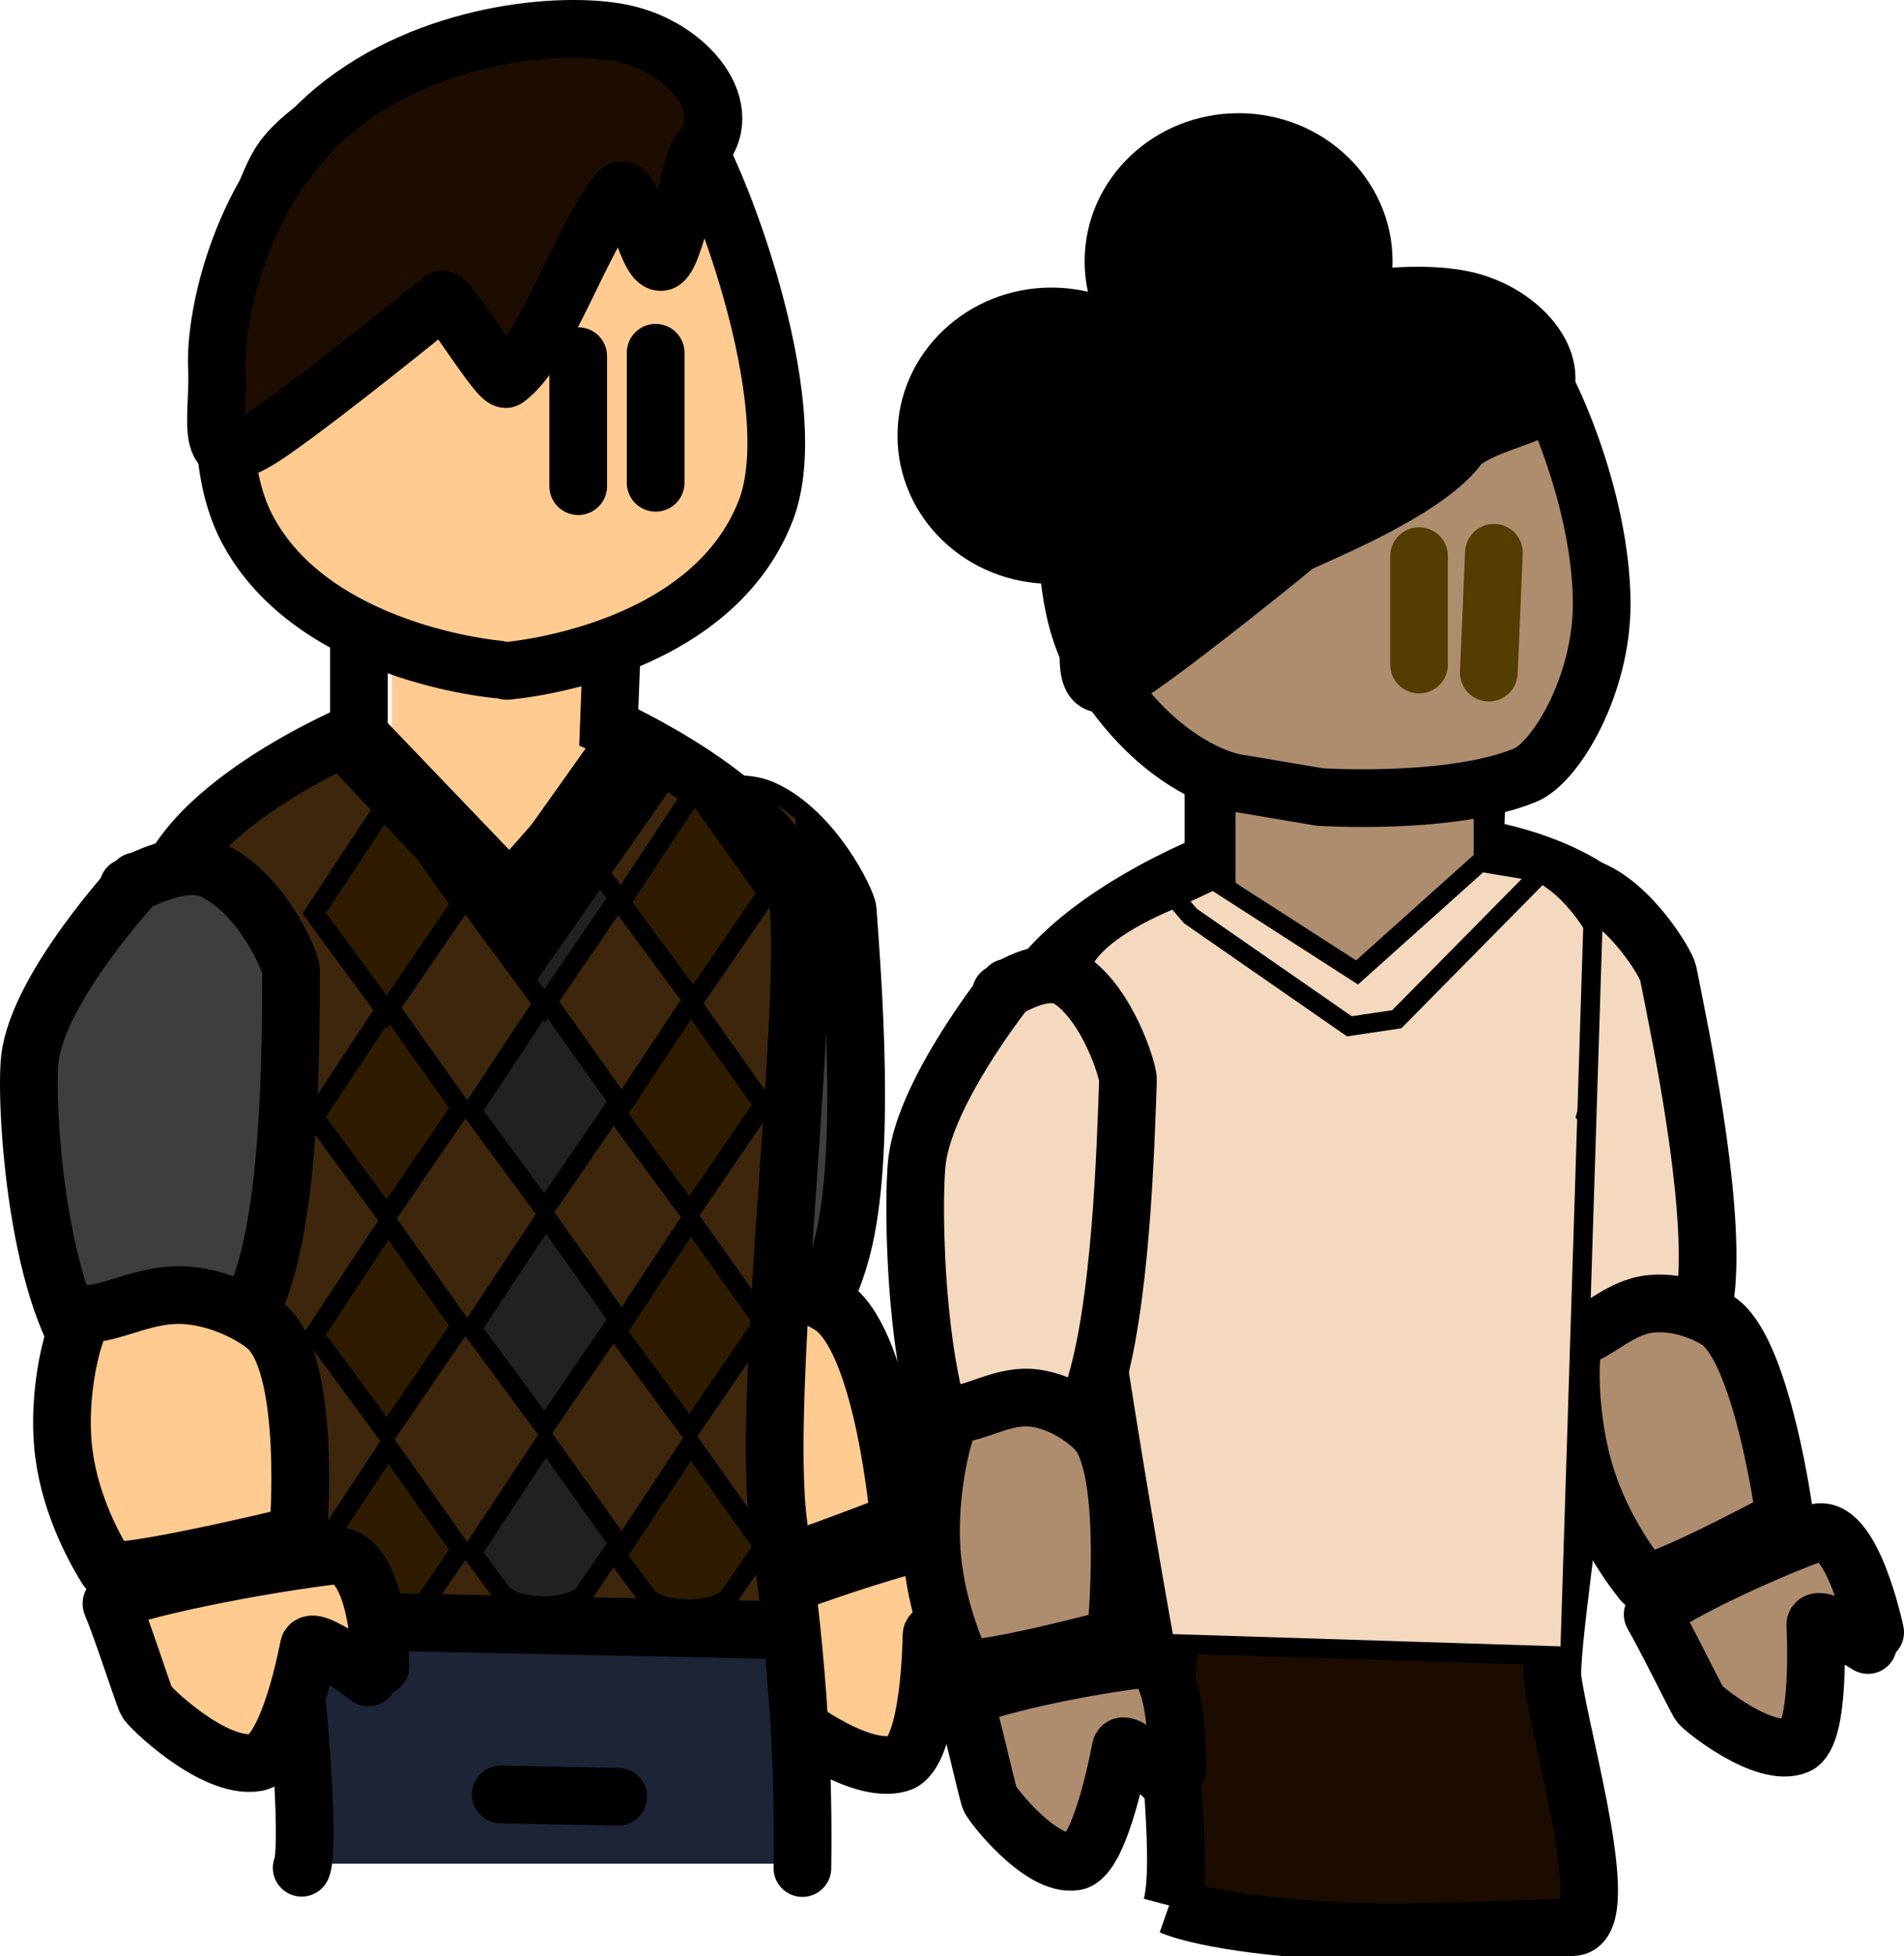 <svg version="1.1" xmlns="http://www.w3.org/2000/svg" xmlns:xlink="http://www.w3.org/1999/xlink" width="247.574" height="254.213" viewBox="0,0,247.574,254.213"><g transform="translate(-3.378,-128.839)"><g data-paper-data="{&quot;isPaintingLayer&quot;:true}" fill-rule="nonzero" stroke-linejoin="miter" stroke-miterlimit="10" stroke-dasharray="" stroke-dashoffset="0" style="mix-blend-mode: normal"><g stroke="#000000" stroke-width="7.5" stroke-linecap="round"><path d="M90.729,235.535c0,0 7.38,-3.576 11.862,-1.557c6.519,2.937 10.931,11.952 11.018,13.183c0.64,9.075 2.451,31.554 -0.723,43.806c-4.604,17.777 -16.5,15.777 -20.066,12.447c-8.772,-8.189 -12.417,-36.284 -12.192,-42.325c0.37,-9.921 11.998,-25.152 11.998,-25.152" fill="#3e3e3e"/><g fill="#ffcb90"><path d="M119.543,326.899c0,0 -21.993,8.649 -23.084,7.302c-2.44,-3.013 -6.67,-9.024 -8.482,-16.378c-2.139,-8.681 -0.97,-18.032 0.219,-18.174c3.388,-0.403 7.256,-3.898 12.47,-4.057c5.214,-0.158 9.967,2.272 11.272,3.336c6.395,5.212 8.293,26.961 8.293,26.961"/><path d="M132.869,344.633c0,0 -8.278,-5.088 -8.375,-3.247c-0.002,0.031 -0.094,15.379 -4.165,16.614c-5.388,1.635 -15.145,-6.012 -15.518,-6.664c-1.171,-2.051 -4.718,-9.447 -6.676,-12.76c-0.604,-1.022 14.734,-6.759 27.205,-9.973c6.132,-1.58 8.825,14.317 8.825,14.317"/></g></g><path d="M54.321,249.635v-38.144h28.074v38.144z" fill="#ffcb90" stroke="none" stroke-width="0" stroke-linecap="butt"/><path d="M41.2,339.247c0,0 3.946,-14.859 1.548,-31.904c-1.422,-10.112 -9.626,-22.309 -9.791,-29.036c-0.343,-13.945 -1.217,-42.142 -1.217,-42.142c0,0 3.523,-7.841 16.508,-9.403c3.549,-0.427 15.61,13.445 22.747,13.898c2.631,0.167 5.348,-11.398 8.037,-11.42c3.351,-0.027 2.842,-3.724 5.943,-3.91c9.406,-0.566 21.867,9.958 21.867,9.958l-0.95,103.452z" fill="#3d260b" stroke="none" stroke-width="0" stroke-linecap="butt"/><path d="M44.006,371.052v-29.599h63.471v29.599z" fill="#1c2436" stroke="none" stroke-width="0" stroke-linecap="butt"/><path d="M63.302,272.829l-9.611,14.046l-9.463,-12.839l9.611,-14.539z" fill="#2e1b00" stroke="#000000" stroke-width="2.5" stroke-linecap="round"/><path d="M63.302,301.117l-9.611,14.046l-9.463,-12.839l9.611,-14.539z" fill="#2e1b00" stroke="#000000" stroke-width="2.5" stroke-linecap="round"/><path d="M63.302,330.225c0,0 -2.827,4.132 -4.345,6.35c-1.671,2.442 -9.215,2.337 -10.914,0.033c-1.396,-1.894 -3.814,-5.175 -3.814,-5.175l9.611,-14.539z" fill="#2e1b00" stroke="#000000" stroke-width="2.5" stroke-linecap="round"/><path d="M83.8,272.009l-9.611,14.046l-9.463,-12.839l9.611,-14.539z" fill="#212121" stroke="#000000" stroke-width="2.5" stroke-linecap="round"/><path d="M83.8,300.297l-9.611,14.046l-9.463,-12.839l9.611,-14.539z" fill="#212121" stroke="#000000" stroke-width="2.5" stroke-linecap="round"/><path d="M83.8,329.405c0,0 -2.827,4.132 -4.345,6.35c-1.671,2.442 -9.215,2.337 -10.914,0.033c-1.396,-1.894 -3.814,-5.175 -3.814,-5.175l9.611,-14.539z" fill="#212121" stroke="#000000" stroke-width="2.5" stroke-linecap="round"/><path d="M102.659,272.419l-9.611,14.046l-9.463,-12.839l9.611,-14.539z" fill="#2e1b00" stroke="#000000" stroke-width="2.5" stroke-linecap="round"/><path d="M102.659,300.707l-9.611,14.046l-9.463,-12.839l9.611,-14.539z" fill="#2e1b00" stroke="#000000" stroke-width="2.5" stroke-linecap="round"/><path d="M102.659,329.815c0,0 -2.827,4.132 -4.345,6.35c-1.671,2.442 -9.215,2.337 -10.914,0.033c-1.396,-1.894 -3.814,-5.175 -3.814,-5.175l9.611,-14.539z" fill="#2e1b00" stroke="#000000" stroke-width="2.5" stroke-linecap="round"/><path d="M82.86,214.879l-0.325,8.463c0,0 21.943,9.805 24.353,21.141c2.41,11.336 -4.746,65.46 -2.234,82.878c2.708,18.777 3.236,32.534 3.058,44.257" fill="none" stroke="#000000" stroke-width="7.5" stroke-linecap="round"/><path d="M111.238,230.46" fill="none" stroke="#000000" stroke-width="2.5" stroke-linecap="round"/><path d="M68.503,362.052l15.257,0.305" fill="none" stroke="#000000" stroke-width="7.5" stroke-linecap="round"/><path d="M46.142,339.481l58.894,1.221" fill="none" stroke="#000000" stroke-width="7.5" stroke-linecap="round"/><path d="M42.604,371.579c0,0 1.818,-2.1 -2.335,-38.156c-3.103,-26.939 -16.956,-74.097 -16.082,-86.132c0.955,-13.164 25.864,-23.448 25.864,-23.448v-11.067" fill="none" stroke="#000000" stroke-width="7.5" stroke-linecap="round"/><path d="M68.14,215.843c0,0 -24.155,-2.006 -32.684,-18.393c-7.329,-14.081 0.884,-42.868 4.712,-47.987c6.016,-8.043 24.309,-13.351 29.087,-13.328c3.854,0.019 17.776,2.431 23.141,9.18c3.925,4.939 15.961,36.023 10.536,49.926c-7.343,18.82 -33.677,20.788 -33.677,20.788" fill="#ffcb90" stroke="#000000" stroke-width="7.5" stroke-linecap="round"/><path d="M88.631,174.682v16.901" fill="none" stroke="#000000" stroke-width="7.5" stroke-linecap="round"/><path d="M78.562,192.024v-16.901" fill="none" stroke="#000000" stroke-width="7.5" stroke-linecap="round"/><path d="M31.587,176.662c-0.337,-6.745 3.161,-23.54 15.323,-33.576c12.162,-10.036 29.474,-11.575 37.402,-9.932c8.679,1.798 15.249,10.053 9.92,15.566c-0.891,0.921 -3.09,13.783 -4.827,14.161c-2.085,0.453 -3.8,-11.497 -5.726,-8.947c-5.152,6.822 -9.297,20.365 -14.456,24.145c-0.921,0.675 -7.744,-10.975 -8.442,-10.284c-0.064,0.063 -14.741,12.028 -22.208,17.204c-9.396,6.514 -6.648,-1.593 -6.986,-8.338z" fill="#1d0d00" stroke="#000000" stroke-width="7.5" stroke-linecap="butt"/><g stroke="#000000" stroke-width="7.5" stroke-linecap="round"><path d="M20.039,244.114c0,0 6.851,-4.213 11.173,-2.085c6.286,3.096 10.016,11.798 10.011,12.959c-0.038,8.563 0.09,29.786 -3.992,41.139c-5.922,16.472 -17.644,13.979 -20.954,10.666c-8.143,-8.15 -9.683,-34.746 -9.007,-40.412c1.11,-9.306 13.851,-23.023 13.851,-23.023" fill="#3e3e3e"/><path d="M41.338,328.509c0,0 -23.184,5.603 -24.046,4.224c-1.927,-3.084 -5.14,-9.165 -5.74,-16.227c-0.709,-8.337 1.968,-16.928 3.168,-16.927c3.42,0.004 7.818,-2.823 13.007,-2.386c5.189,0.437 9.501,3.236 10.621,4.375c5.487,5.579 3.835,26.078 3.835,26.078" fill="#ffcb90"/><path d="M51.288,346.84c0,0 -7.371,-5.673 -7.766,-3.967c-0.007,0.029 -2.59,14.334 -6.823,15.03c-5.601,0.921 -14.022,-7.305 -14.285,-7.955c-0.827,-2.045 -3.139,-9.34 -4.539,-12.65c-0.432,-1.021 15.689,-4.653 28.56,-6.253c6.329,-0.787 6.414,14.343 6.414,14.343" fill="#ffcb90"/></g><path d="M63.302,246.329l-9.611,14.046l-9.463,-12.839l9.611,-14.539z" fill="#2e1b00" stroke="#000000" stroke-width="2.5" stroke-linecap="round"/><path d="M83.8,245.509l-9.611,14.046l-9.463,-12.839l10.611,-12.039z" fill="#212121" stroke="#000000" stroke-width="2.5" stroke-linecap="round"/><path d="M92.438,226.462l-19.732,28.271l-27.393,-29.146l7.375,-2.125l17.375,18.125l13.5,-19z" fill="#000000" stroke="#000000" stroke-width="2.5" stroke-linecap="round"/><path d="M103.159,244.919l-9.611,14.046l-9.463,-12.839l9.611,-14.539z" fill="#2e1b00" stroke="#000000" stroke-width="2.5" stroke-linecap="round"/><path d="M155.736,376.568c1.763,-6.636 -1.419,-26.305 -0.457,-32.2c1.764,-10.806 -4.014,-19.285 -4.87,-23.226c-1.278,-5.885 -10.446,-19.135 -11.305,-24.95c-0.701,-4.749 2.272,-13.845 1.603,-17.764c-1.165,-6.833 -5.822,-10.929 -5.596,-14.045c0.999,-13.768 26.051,-23.524 26.051,-23.524v-11.575l34.315,0.867l-0.34,8.851c0,0 19.283,2.589 21.804,14.444c0.472,2.219 -2.27,7.685 -3.121,13.439c-1.418,9.59 3.834,22.896 2.659,34.921c-0.441,4.518 -7.515,8.283 -7.877,12.433c-0.058,0.67 -0.107,1.339 -0.147,2.004c-0.397,6.734 -3.639,27.727 -3.184,30.882c1.244,8.623 8.187,32.031 2.59,32.176c-7.085,0.183 -20.818,1.002 -31.285,0.456c-15.664,-0.817 -20.842,-3.19 -20.842,-3.19z" data-paper-data="{&quot;index&quot;:null}" fill="#1c0c00" stroke="#000000" stroke-width="7.5" stroke-linecap="round"/><path d="M201.583,248.095c0,0 4.519,-5.172 8.316,-3.798c5.521,1.999 10.152,9.834 10.377,10.96c1.661,8.302 5.95,28.839 5.003,40.487c-1.374,16.9 -11.021,16.35 -14.261,13.667c-7.969,-6.599 -14.422,-32.118 -15.013,-37.714c-0.97,-9.192 6.274,-24.508 6.274,-24.508" data-paper-data="{&quot;index&quot;:null}" fill="#f4d9be" stroke="#000000" stroke-width="7.5" stroke-linecap="round"/><path d="M234.879,326.459c0,0 -17.002,9.117 -17.948,7.919c-2.114,-2.68 -5.824,-8.06 -7.687,-14.806c-2.2,-7.964 -1.805,-16.712 -0.867,-16.902c2.672,-0.541 5.549,-3.979 9.688,-4.382c4.139,-0.403 8.06,1.623 9.159,2.547c5.387,4.531 8.143,24.651 8.143,24.651" data-paper-data="{&quot;index&quot;:null}" fill="#ae8c6e" stroke="#000000" stroke-width="7.5" stroke-linecap="round"/><path d="M246.269,342.633c0,0 -6.877,-4.323 -6.849,-2.607c0,0.029 0.807,14.298 -2.362,15.646c-4.193,1.784 -12.394,-4.845 -12.728,-5.433c-1.05,-1.849 -4.295,-8.548 -6.043,-11.531c-0.539,-0.92 11.335,-7.005 21.073,-10.603c4.788,-1.77 7.841,12.874 7.841,12.874" data-paper-data="{&quot;index&quot;:null}" fill="#ae8c6e" stroke="#000000" stroke-width="7.5" stroke-linecap="round"/><path d="M164.03,270.168v-39.894h30.962v39.894z" data-paper-data="{&quot;index&quot;:null}" fill="#ae8c6e" stroke="none" stroke-width="0" stroke-linecap="butt"/><path d="M154.833,342.432c0,0 -13.6,-74.633 -11.14,-87.094c1.389,-7.034 18.474,-11.906 18.474,-11.906l14.996,14.713c0,0 17.092,-15.597 18.422,-16.189c8.696,-3.87 14.915,7.142 14.915,7.142l-3,95z" fill="#f4d9be" stroke="#000000" stroke-width="2.5" stroke-linecap="butt"/><path d="M225.158,250.113" data-paper-data="{&quot;index&quot;:null}" fill="none" stroke="#000000" stroke-width="2.5" stroke-linecap="round"/><path d="M163.986,230.568c0,0 -9.863,-1.524 -18.076,-15.169c-7.057,-11.724 -2.708,-34.175 1.511,-38.221c5.947,-5.702 31.619,-9.693 32.134,-9.674c4.027,0.144 17.304,2.353 22.622,8.035c2.196,2.347 9.383,17.688 9.468,31.62c0.065,10.746 -6.014,20.816 -9.96,22.432c-9.681,3.962 -26.713,2.83 -26.713,2.83z" data-paper-data="{&quot;index&quot;:null}" fill="#ae8c6e" stroke="#000000" stroke-width="7.5" stroke-linecap="round"/><path d="M145.667,272.457l2.81,5.512" fill="none" stroke="#000000" stroke-width="0.5" stroke-linecap="round"/><path d="" fill="none" stroke="#000000" stroke-width="0.5" stroke-linecap="round"/><path d="M208.512,274.041l1.417,-5.167" fill="none" stroke="#000000" stroke-width="0.5" stroke-linecap="round"/><path d="M203.833,242.221l-18.833,19.083l-6.167,0.917l-20.667,-14.333l-2,-2.333l5,-2.333l18.667,12l16,-14.333z" fill="#f4d9be" stroke="#000000" stroke-width="2.5" stroke-linecap="round"/><path d="M133.517,257.905c0,0 5.592,-3.988 8.968,-1.774c4.91,3.22 7.606,11.914 7.565,13.061c-0.302,8.461 -0.874,29.434 -4.486,40.548c-5.241,16.125 -14.5,13.362 -17.033,10.003c-6.229,-8.261 -6.612,-34.581 -5.893,-40.162c1.18,-9.167 11.766,-22.395 11.766,-22.395" data-paper-data="{&quot;index&quot;:null}" fill="#f4d9be" stroke="#000000" stroke-width="7.5" stroke-linecap="round"/><path d="M147.808,341.842c0,0 -18.649,4.943 -19.292,3.558c-1.438,-3.096 -3.804,-9.188 -4.058,-16.181c-0.3,-8.256 2.105,-16.677 3.061,-16.645c2.725,0.091 6.319,-2.589 10.439,-2.025c4.12,0.564 7.467,3.441 8.323,4.594c4.194,5.653 2.228,25.866 2.228,25.866" data-paper-data="{&quot;index&quot;:null}" fill="#ae8c6e" stroke="#000000" stroke-width="7.5" stroke-linecap="round"/><path d="M155.154,360.21c0,0 -5.693,-5.795 -6.061,-4.119c-0.006,0.028 -2.518,14.097 -5.913,14.677c-4.492,0.767 -10.94,-7.577 -11.128,-8.226c-0.594,-2.042 -2.204,-9.309 -3.215,-12.616c-0.312,-1.02 12.647,-4.196 22.953,-5.448c5.067,-0.615 4.655,14.337 4.655,14.337" data-paper-data="{&quot;index&quot;:null}" fill="#ae8c6e" stroke="#000000" stroke-width="7.5" stroke-linecap="round"/><path d="M145.025,207.844c-0.311,-6.212 2.911,-21.679 14.112,-30.921c6.28,-5.182 14.051,-7.904 20.953,-9.029c5.408,-0.881 10.284,-0.782 13.491,-0.118c7.993,1.656 14.043,9.259 9.135,14.335c-0.82,0.848 -7.946,2.454 -9.719,4.802c-4.744,6.282 -20.445,12.129 -21.088,12.765c-0.059,0.058 -13.576,11.077 -20.452,15.844c-8.653,5.999 -6.123,-1.467 -6.433,-7.678z" fill="#000000" stroke="#000000" stroke-width="7.5" stroke-linecap="butt"/><path d="M180.699,162.8c0,8.56 -7.284,15.5 -16.269,15.5c-8.985,0 -16.269,-6.94 -16.269,-15.5c0,-8.56 7.284,-15.5 16.269,-15.5c8.985,0 16.269,6.94 16.269,15.5z" fill="#000000" stroke="#000000" stroke-width="7.5" stroke-linecap="butt"/><path d="M156.366,185.467c0,8.56 -7.284,15.5 -16.269,15.5c-8.985,0 -16.269,-6.94 -16.269,-15.5c0,-8.56 7.284,-15.5 16.269,-15.5c8.985,0 16.269,6.94 16.269,15.5z" fill="#000000" stroke="#000000" stroke-width="7.5" stroke-linecap="butt"/><path d="M196.965,216.249l0.667,-15.567" fill="none" stroke="#543d00" stroke-width="7.5" stroke-linecap="round"/><path d="M187.895,201.123v14.084" fill="none" stroke="#543d00" stroke-width="7.5" stroke-linecap="round"/></g></g></svg>